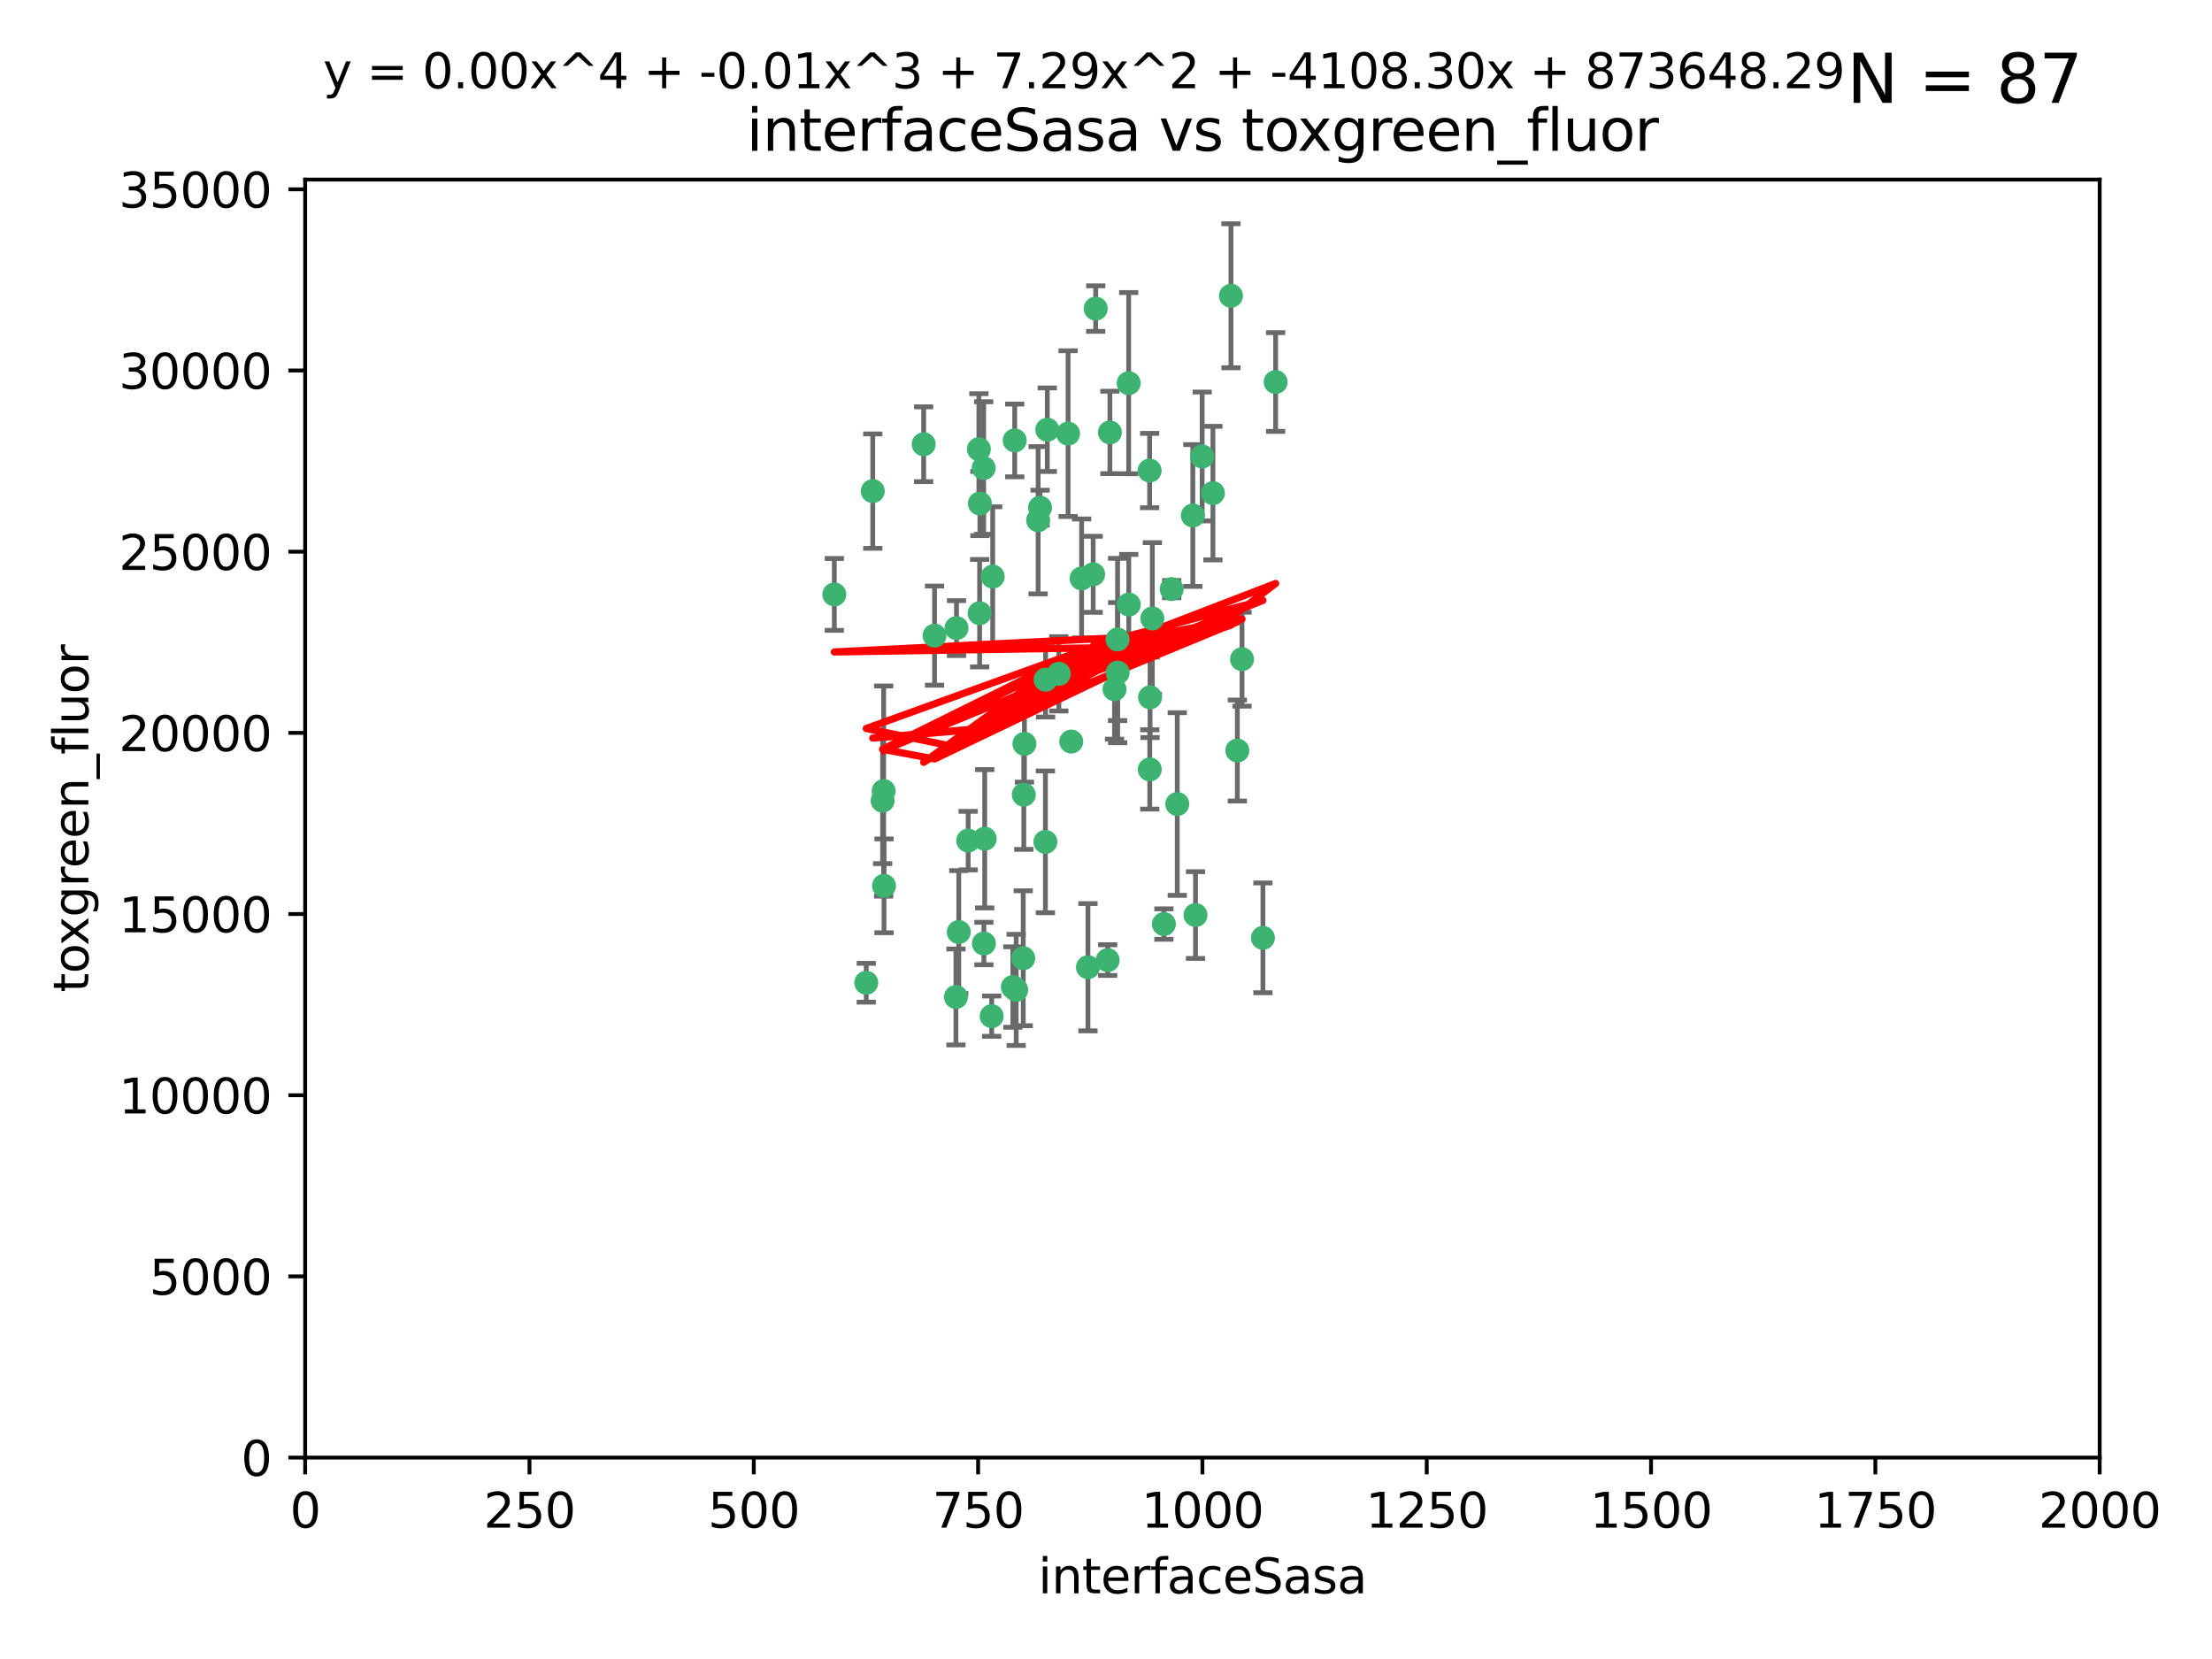 <?xml version="1.0" encoding="utf-8" standalone="no"?>
<!DOCTYPE svg PUBLIC "-//W3C//DTD SVG 1.1//EN"
  "http://www.w3.org/Graphics/SVG/1.1/DTD/svg11.dtd">
<svg xmlns:xlink="http://www.w3.org/1999/xlink" width="460.8pt" height="345.6pt" viewBox="0 0 460.8 345.6" xmlns="http://www.w3.org/2000/svg" version="1.1">
 <defs>
  <style type="text/css">*{stroke-linejoin: round; stroke-linecap: butt}</style>
 </defs>
 <g id="figure_1">
  <g id="patch_1">
   <path d="M 0 345.6 
L 460.8 345.6 
L 460.8 0 
L 0 0 
z
" style="fill: #ffffff"/>
  </g>
  <g id="axes_1">
   <g id="patch_2">
    <path d="M 63.571 303.64 
L 437.4 303.64 
L 437.4 37.411 
L 63.571 37.411 
z
" style="fill: #ffffff"/>
   </g>
   <g id="PathCollection_1">
    <defs>
     <path id="m1c4787250b" d="M 0 1.118 
C 0.297 1.118 0.581 1 0.791 0.791 
C 1 0.581 1.118 0.297 1.118 0 
C 1.118 -0.297 1 -0.581 0.791 -0.791 
C 0.581 -1 0.297 -1.118 0 -1.118 
C -0.297 -1.118 -0.581 -1 -0.791 -0.791 
C -1 -0.581 -1.118 -0.297 -1.118 0 
C -1.118 0.297 -1 0.581 -0.791 0.791 
C -0.581 1 -0.297 1.118 0 1.118 
z
" style="stroke: #3cb371"/>
    </defs>
    <g clip-path="url(#pb68e6c2204)">
     <use xlink:href="#m1c4787250b" x="239.489" y="98.026" style="fill: #3cb371; stroke: #3cb371"/>
     <use xlink:href="#m1c4787250b" x="250.437" y="95.094" style="fill: #3cb371; stroke: #3cb371"/>
     <use xlink:href="#m1c4787250b" x="218.168" y="89.516" style="fill: #3cb371; stroke: #3cb371"/>
     <use xlink:href="#m1c4787250b" x="265.738" y="79.578" style="fill: #3cb371; stroke: #3cb371"/>
     <use xlink:href="#m1c4787250b" x="252.676" y="102.727" style="fill: #3cb371; stroke: #3cb371"/>
     <use xlink:href="#m1c4787250b" x="240.054" y="128.839" style="fill: #3cb371; stroke: #3cb371"/>
     <use xlink:href="#m1c4787250b" x="258.734" y="137.321" style="fill: #3cb371; stroke: #3cb371"/>
     <use xlink:href="#m1c4787250b" x="211.385" y="91.754" style="fill: #3cb371; stroke: #3cb371"/>
     <use xlink:href="#m1c4787250b" x="235.142" y="125.947" style="fill: #3cb371; stroke: #3cb371"/>
     <use xlink:href="#m1c4787250b" x="223.161" y="154.483" style="fill: #3cb371; stroke: #3cb371"/>
     <use xlink:href="#m1c4787250b" x="248.491" y="107.386" style="fill: #3cb371; stroke: #3cb371"/>
     <use xlink:href="#m1c4787250b" x="227.725" y="119.635" style="fill: #3cb371; stroke: #3cb371"/>
     <use xlink:href="#m1c4787250b" x="235.125" y="79.819" style="fill: #3cb371; stroke: #3cb371"/>
     <use xlink:href="#m1c4787250b" x="244.091" y="122.72" style="fill: #3cb371; stroke: #3cb371"/>
     <use xlink:href="#m1c4787250b" x="231.211" y="90.084" style="fill: #3cb371; stroke: #3cb371"/>
     <use xlink:href="#m1c4787250b" x="213.404" y="154.954" style="fill: #3cb371; stroke: #3cb371"/>
     <use xlink:href="#m1c4787250b" x="204.131" y="104.896" style="fill: #3cb371; stroke: #3cb371"/>
     <use xlink:href="#m1c4787250b" x="257.757" y="156.348" style="fill: #3cb371; stroke: #3cb371"/>
     <use xlink:href="#m1c4787250b" x="216.658" y="105.756" style="fill: #3cb371; stroke: #3cb371"/>
     <use xlink:href="#m1c4787250b" x="204.916" y="97.498" style="fill: #3cb371; stroke: #3cb371"/>
     <use xlink:href="#m1c4787250b" x="192.417" y="92.545" style="fill: #3cb371; stroke: #3cb371"/>
     <use xlink:href="#m1c4787250b" x="213.275" y="165.548" style="fill: #3cb371; stroke: #3cb371"/>
     <use xlink:href="#m1c4787250b" x="222.501" y="90.332" style="fill: #3cb371; stroke: #3cb371"/>
     <use xlink:href="#m1c4787250b" x="206.796" y="120.108" style="fill: #3cb371; stroke: #3cb371"/>
     <use xlink:href="#m1c4787250b" x="206.585" y="211.686" style="fill: #3cb371; stroke: #3cb371"/>
     <use xlink:href="#m1c4787250b" x="230.751" y="200.005" style="fill: #3cb371; stroke: #3cb371"/>
     <use xlink:href="#m1c4787250b" x="199.256" y="130.84" style="fill: #3cb371; stroke: #3cb371"/>
     <use xlink:href="#m1c4787250b" x="211.69" y="206.213" style="fill: #3cb371; stroke: #3cb371"/>
     <use xlink:href="#m1c4787250b" x="213.159" y="199.62" style="fill: #3cb371; stroke: #3cb371"/>
     <use xlink:href="#m1c4787250b" x="217.777" y="175.376" style="fill: #3cb371; stroke: #3cb371"/>
     <use xlink:href="#m1c4787250b" x="216.26" y="108.373" style="fill: #3cb371; stroke: #3cb371"/>
     <use xlink:href="#m1c4787250b" x="220.577" y="140.37" style="fill: #3cb371; stroke: #3cb371"/>
     <use xlink:href="#m1c4787250b" x="203.92" y="93.572" style="fill: #3cb371; stroke: #3cb371"/>
     <use xlink:href="#m1c4787250b" x="181.815" y="102.308" style="fill: #3cb371; stroke: #3cb371"/>
     <use xlink:href="#m1c4787250b" x="204.073" y="127.738" style="fill: #3cb371; stroke: #3cb371"/>
     <use xlink:href="#m1c4787250b" x="239.579" y="145.262" style="fill: #3cb371; stroke: #3cb371"/>
     <use xlink:href="#m1c4787250b" x="232.833" y="140.122" style="fill: #3cb371; stroke: #3cb371"/>
     <use xlink:href="#m1c4787250b" x="263.091" y="195.371" style="fill: #3cb371; stroke: #3cb371"/>
     <use xlink:href="#m1c4787250b" x="210.998" y="205.621" style="fill: #3cb371; stroke: #3cb371"/>
     <use xlink:href="#m1c4787250b" x="256.433" y="61.614" style="fill: #3cb371; stroke: #3cb371"/>
     <use xlink:href="#m1c4787250b" x="249.05" y="190.622" style="fill: #3cb371; stroke: #3cb371"/>
     <use xlink:href="#m1c4787250b" x="194.686" y="132.411" style="fill: #3cb371; stroke: #3cb371"/>
     <use xlink:href="#m1c4787250b" x="183.864" y="166.79" style="fill: #3cb371; stroke: #3cb371"/>
     <use xlink:href="#m1c4787250b" x="225.318" y="120.494" style="fill: #3cb371; stroke: #3cb371"/>
     <use xlink:href="#m1c4787250b" x="180.458" y="204.723" style="fill: #3cb371; stroke: #3cb371"/>
     <use xlink:href="#m1c4787250b" x="199.14" y="207.684" style="fill: #3cb371; stroke: #3cb371"/>
     <use xlink:href="#m1c4787250b" x="232.811" y="133.213" style="fill: #3cb371; stroke: #3cb371"/>
     <use xlink:href="#m1c4787250b" x="239.516" y="160.289" style="fill: #3cb371; stroke: #3cb371"/>
     <use xlink:href="#m1c4787250b" x="204.964" y="196.552" style="fill: #3cb371; stroke: #3cb371"/>
     <use xlink:href="#m1c4787250b" x="205.136" y="174.728" style="fill: #3cb371; stroke: #3cb371"/>
     <use xlink:href="#m1c4787250b" x="228.258" y="64.285" style="fill: #3cb371; stroke: #3cb371"/>
     <use xlink:href="#m1c4787250b" x="217.815" y="141.593" style="fill: #3cb371; stroke: #3cb371"/>
     <use xlink:href="#m1c4787250b" x="201.69" y="175.112" style="fill: #3cb371; stroke: #3cb371"/>
     <use xlink:href="#m1c4787250b" x="199.731" y="194.16" style="fill: #3cb371; stroke: #3cb371"/>
     <use xlink:href="#m1c4787250b" x="242.461" y="192.502" style="fill: #3cb371; stroke: #3cb371"/>
     <use xlink:href="#m1c4787250b" x="184.082" y="164.794" style="fill: #3cb371; stroke: #3cb371"/>
     <use xlink:href="#m1c4787250b" x="232.174" y="143.576" style="fill: #3cb371; stroke: #3cb371"/>
     <use xlink:href="#m1c4787250b" x="245.245" y="167.495" style="fill: #3cb371; stroke: #3cb371"/>
     <use xlink:href="#m1c4787250b" x="173.806" y="123.828" style="fill: #3cb371; stroke: #3cb371"/>
     <use xlink:href="#m1c4787250b" x="226.639" y="201.488" style="fill: #3cb371; stroke: #3cb371"/>
     <use xlink:href="#m1c4787250b" x="184.157" y="184.534" style="fill: #3cb371; stroke: #3cb371"/>
    </g>
   </g>
   <g id="matplotlib.axis_1">
    <g id="xtick_1">
     <g id="line2d_1">
      <defs>
       <path id="mad51b288a2" d="M 0 0 
L 0 3.5 
" style="stroke: #000000; stroke-width: 0.8"/>
      </defs>
      <g>
       <use xlink:href="#mad51b288a2" x="63.571" y="303.64" style="stroke: #000000; stroke-width: 0.8"/>
      </g>
     </g>
     <g id="text_1">
      <!-- 0 -->
      <g transform="translate(60.39 318.238)scale(0.1 -0.1)">
       <defs>
        <path id="DejaVuSans-30" d="M 2034 4250 
Q 1547 4250 1301 3770 
Q 1056 3291 1056 2328 
Q 1056 1369 1301 889 
Q 1547 409 2034 409 
Q 2525 409 2770 889 
Q 3016 1369 3016 2328 
Q 3016 3291 2770 3770 
Q 2525 4250 2034 4250 
z
M 2034 4750 
Q 2819 4750 3233 4129 
Q 3647 3509 3647 2328 
Q 3647 1150 3233 529 
Q 2819 -91 2034 -91 
Q 1250 -91 836 529 
Q 422 1150 422 2328 
Q 422 3509 836 4129 
Q 1250 4750 2034 4750 
z
" transform="scale(0.016)"/>
       </defs>
       <use xlink:href="#DejaVuSans-30"/>
      </g>
     </g>
    </g>
    <g id="xtick_2">
     <g id="line2d_2">
      <g>
       <use xlink:href="#mad51b288a2" x="110.3" y="303.64" style="stroke: #000000; stroke-width: 0.8"/>
      </g>
     </g>
     <g id="text_2">
      <!-- 250 -->
      <g transform="translate(100.756 318.238)scale(0.1 -0.1)">
       <defs>
        <path id="DejaVuSans-32" d="M 1228 531 
L 3431 531 
L 3431 0 
L 469 0 
L 469 531 
Q 828 903 1448 1529 
Q 2069 2156 2228 2338 
Q 2531 2678 2651 2914 
Q 2772 3150 2772 3378 
Q 2772 3750 2511 3984 
Q 2250 4219 1831 4219 
Q 1534 4219 1204 4116 
Q 875 4013 500 3803 
L 500 4441 
Q 881 4594 1212 4672 
Q 1544 4750 1819 4750 
Q 2544 4750 2975 4387 
Q 3406 4025 3406 3419 
Q 3406 3131 3298 2873 
Q 3191 2616 2906 2266 
Q 2828 2175 2409 1742 
Q 1991 1309 1228 531 
z
" transform="scale(0.016)"/>
        <path id="DejaVuSans-35" d="M 691 4666 
L 3169 4666 
L 3169 4134 
L 1269 4134 
L 1269 2991 
Q 1406 3038 1543 3061 
Q 1681 3084 1819 3084 
Q 2600 3084 3056 2656 
Q 3513 2228 3513 1497 
Q 3513 744 3044 326 
Q 2575 -91 1722 -91 
Q 1428 -91 1123 -41 
Q 819 9 494 109 
L 494 744 
Q 775 591 1075 516 
Q 1375 441 1709 441 
Q 2250 441 2565 725 
Q 2881 1009 2881 1497 
Q 2881 1984 2565 2268 
Q 2250 2553 1709 2553 
Q 1456 2553 1204 2497 
Q 953 2441 691 2322 
L 691 4666 
z
" transform="scale(0.016)"/>
       </defs>
       <use xlink:href="#DejaVuSans-32"/>
       <use xlink:href="#DejaVuSans-35" x="63.623"/>
       <use xlink:href="#DejaVuSans-30" x="127.246"/>
      </g>
     </g>
    </g>
    <g id="xtick_3">
     <g id="line2d_3">
      <g>
       <use xlink:href="#mad51b288a2" x="157.028" y="303.64" style="stroke: #000000; stroke-width: 0.8"/>
      </g>
     </g>
     <g id="text_3">
      <!-- 500 -->
      <g transform="translate(147.485 318.238)scale(0.1 -0.1)">
       <use xlink:href="#DejaVuSans-35"/>
       <use xlink:href="#DejaVuSans-30" x="63.623"/>
       <use xlink:href="#DejaVuSans-30" x="127.246"/>
      </g>
     </g>
    </g>
    <g id="xtick_4">
     <g id="line2d_4">
      <g>
       <use xlink:href="#mad51b288a2" x="203.757" y="303.64" style="stroke: #000000; stroke-width: 0.8"/>
      </g>
     </g>
     <g id="text_4">
      <!-- 750 -->
      <g transform="translate(194.213 318.238)scale(0.1 -0.1)">
       <defs>
        <path id="DejaVuSans-37" d="M 525 4666 
L 3525 4666 
L 3525 4397 
L 1831 0 
L 1172 0 
L 2766 4134 
L 525 4134 
L 525 4666 
z
" transform="scale(0.016)"/>
       </defs>
       <use xlink:href="#DejaVuSans-37"/>
       <use xlink:href="#DejaVuSans-35" x="63.623"/>
       <use xlink:href="#DejaVuSans-30" x="127.246"/>
      </g>
     </g>
    </g>
    <g id="xtick_5">
     <g id="line2d_5">
      <g>
       <use xlink:href="#mad51b288a2" x="250.486" y="303.64" style="stroke: #000000; stroke-width: 0.8"/>
      </g>
     </g>
     <g id="text_5">
      <!-- 1000 -->
      <g transform="translate(237.761 318.238)scale(0.1 -0.1)">
       <defs>
        <path id="DejaVuSans-31" d="M 794 531 
L 1825 531 
L 1825 4091 
L 703 3866 
L 703 4441 
L 1819 4666 
L 2450 4666 
L 2450 531 
L 3481 531 
L 3481 0 
L 794 0 
L 794 531 
z
" transform="scale(0.016)"/>
       </defs>
       <use xlink:href="#DejaVuSans-31"/>
       <use xlink:href="#DejaVuSans-30" x="63.623"/>
       <use xlink:href="#DejaVuSans-30" x="127.246"/>
       <use xlink:href="#DejaVuSans-30" x="190.869"/>
      </g>
     </g>
    </g>
    <g id="xtick_6">
     <g id="line2d_6">
      <g>
       <use xlink:href="#mad51b288a2" x="297.214" y="303.64" style="stroke: #000000; stroke-width: 0.8"/>
      </g>
     </g>
     <g id="text_6">
      <!-- 1250 -->
      <g transform="translate(284.489 318.238)scale(0.1 -0.1)">
       <use xlink:href="#DejaVuSans-31"/>
       <use xlink:href="#DejaVuSans-32" x="63.623"/>
       <use xlink:href="#DejaVuSans-35" x="127.246"/>
       <use xlink:href="#DejaVuSans-30" x="190.869"/>
      </g>
     </g>
    </g>
    <g id="xtick_7">
     <g id="line2d_7">
      <g>
       <use xlink:href="#mad51b288a2" x="343.943" y="303.64" style="stroke: #000000; stroke-width: 0.8"/>
      </g>
     </g>
     <g id="text_7">
      <!-- 1500 -->
      <g transform="translate(331.218 318.238)scale(0.1 -0.1)">
       <use xlink:href="#DejaVuSans-31"/>
       <use xlink:href="#DejaVuSans-35" x="63.623"/>
       <use xlink:href="#DejaVuSans-30" x="127.246"/>
       <use xlink:href="#DejaVuSans-30" x="190.869"/>
      </g>
     </g>
    </g>
    <g id="xtick_8">
     <g id="line2d_8">
      <g>
       <use xlink:href="#mad51b288a2" x="390.671" y="303.64" style="stroke: #000000; stroke-width: 0.8"/>
      </g>
     </g>
     <g id="text_8">
      <!-- 1750 -->
      <g transform="translate(377.946 318.238)scale(0.1 -0.1)">
       <use xlink:href="#DejaVuSans-31"/>
       <use xlink:href="#DejaVuSans-37" x="63.623"/>
       <use xlink:href="#DejaVuSans-35" x="127.246"/>
       <use xlink:href="#DejaVuSans-30" x="190.869"/>
      </g>
     </g>
    </g>
    <g id="xtick_9">
     <g id="line2d_9">
      <g>
       <use xlink:href="#mad51b288a2" x="437.4" y="303.64" style="stroke: #000000; stroke-width: 0.8"/>
      </g>
     </g>
     <g id="text_9">
      <!-- 2000 -->
      <g transform="translate(424.675 318.238)scale(0.1 -0.1)">
       <use xlink:href="#DejaVuSans-32"/>
       <use xlink:href="#DejaVuSans-30" x="63.623"/>
       <use xlink:href="#DejaVuSans-30" x="127.246"/>
       <use xlink:href="#DejaVuSans-30" x="190.869"/>
      </g>
     </g>
    </g>
    <g id="text_10">
     <!-- interfaceSasa -->
     <g transform="translate(216.279 331.917)scale(0.1 -0.1)">
      <defs>
       <path id="DejaVuSans-69" d="M 603 3500 
L 1178 3500 
L 1178 0 
L 603 0 
L 603 3500 
z
M 603 4863 
L 1178 4863 
L 1178 4134 
L 603 4134 
L 603 4863 
z
" transform="scale(0.016)"/>
       <path id="DejaVuSans-6e" d="M 3513 2113 
L 3513 0 
L 2938 0 
L 2938 2094 
Q 2938 2591 2744 2837 
Q 2550 3084 2163 3084 
Q 1697 3084 1428 2787 
Q 1159 2491 1159 1978 
L 1159 0 
L 581 0 
L 581 3500 
L 1159 3500 
L 1159 2956 
Q 1366 3272 1645 3428 
Q 1925 3584 2291 3584 
Q 2894 3584 3203 3211 
Q 3513 2838 3513 2113 
z
" transform="scale(0.016)"/>
       <path id="DejaVuSans-74" d="M 1172 4494 
L 1172 3500 
L 2356 3500 
L 2356 3053 
L 1172 3053 
L 1172 1153 
Q 1172 725 1289 603 
Q 1406 481 1766 481 
L 2356 481 
L 2356 0 
L 1766 0 
Q 1100 0 847 248 
Q 594 497 594 1153 
L 594 3053 
L 172 3053 
L 172 3500 
L 594 3500 
L 594 4494 
L 1172 4494 
z
" transform="scale(0.016)"/>
       <path id="DejaVuSans-65" d="M 3597 1894 
L 3597 1613 
L 953 1613 
Q 991 1019 1311 708 
Q 1631 397 2203 397 
Q 2534 397 2845 478 
Q 3156 559 3463 722 
L 3463 178 
Q 3153 47 2828 -22 
Q 2503 -91 2169 -91 
Q 1331 -91 842 396 
Q 353 884 353 1716 
Q 353 2575 817 3079 
Q 1281 3584 2069 3584 
Q 2775 3584 3186 3129 
Q 3597 2675 3597 1894 
z
M 3022 2063 
Q 3016 2534 2758 2815 
Q 2500 3097 2075 3097 
Q 1594 3097 1305 2825 
Q 1016 2553 972 2059 
L 3022 2063 
z
" transform="scale(0.016)"/>
       <path id="DejaVuSans-72" d="M 2631 2963 
Q 2534 3019 2420 3045 
Q 2306 3072 2169 3072 
Q 1681 3072 1420 2755 
Q 1159 2438 1159 1844 
L 1159 0 
L 581 0 
L 581 3500 
L 1159 3500 
L 1159 2956 
Q 1341 3275 1631 3429 
Q 1922 3584 2338 3584 
Q 2397 3584 2469 3576 
Q 2541 3569 2628 3553 
L 2631 2963 
z
" transform="scale(0.016)"/>
       <path id="DejaVuSans-66" d="M 2375 4863 
L 2375 4384 
L 1825 4384 
Q 1516 4384 1395 4259 
Q 1275 4134 1275 3809 
L 1275 3500 
L 2222 3500 
L 2222 3053 
L 1275 3053 
L 1275 0 
L 697 0 
L 697 3053 
L 147 3053 
L 147 3500 
L 697 3500 
L 697 3744 
Q 697 4328 969 4595 
Q 1241 4863 1831 4863 
L 2375 4863 
z
" transform="scale(0.016)"/>
       <path id="DejaVuSans-61" d="M 2194 1759 
Q 1497 1759 1228 1600 
Q 959 1441 959 1056 
Q 959 750 1161 570 
Q 1363 391 1709 391 
Q 2188 391 2477 730 
Q 2766 1069 2766 1631 
L 2766 1759 
L 2194 1759 
z
M 3341 1997 
L 3341 0 
L 2766 0 
L 2766 531 
Q 2569 213 2275 61 
Q 1981 -91 1556 -91 
Q 1019 -91 701 211 
Q 384 513 384 1019 
Q 384 1609 779 1909 
Q 1175 2209 1959 2209 
L 2766 2209 
L 2766 2266 
Q 2766 2663 2505 2880 
Q 2244 3097 1772 3097 
Q 1472 3097 1187 3025 
Q 903 2953 641 2809 
L 641 3341 
Q 956 3463 1253 3523 
Q 1550 3584 1831 3584 
Q 2591 3584 2966 3190 
Q 3341 2797 3341 1997 
z
" transform="scale(0.016)"/>
       <path id="DejaVuSans-63" d="M 3122 3366 
L 3122 2828 
Q 2878 2963 2633 3030 
Q 2388 3097 2138 3097 
Q 1578 3097 1268 2742 
Q 959 2388 959 1747 
Q 959 1106 1268 751 
Q 1578 397 2138 397 
Q 2388 397 2633 464 
Q 2878 531 3122 666 
L 3122 134 
Q 2881 22 2623 -34 
Q 2366 -91 2075 -91 
Q 1284 -91 818 406 
Q 353 903 353 1747 
Q 353 2603 823 3093 
Q 1294 3584 2113 3584 
Q 2378 3584 2631 3529 
Q 2884 3475 3122 3366 
z
" transform="scale(0.016)"/>
       <path id="DejaVuSans-53" d="M 3425 4513 
L 3425 3897 
Q 3066 4069 2747 4153 
Q 2428 4238 2131 4238 
Q 1616 4238 1336 4038 
Q 1056 3838 1056 3469 
Q 1056 3159 1242 3001 
Q 1428 2844 1947 2747 
L 2328 2669 
Q 3034 2534 3370 2195 
Q 3706 1856 3706 1288 
Q 3706 609 3251 259 
Q 2797 -91 1919 -91 
Q 1588 -91 1214 -16 
Q 841 59 441 206 
L 441 856 
Q 825 641 1194 531 
Q 1563 422 1919 422 
Q 2459 422 2753 634 
Q 3047 847 3047 1241 
Q 3047 1584 2836 1778 
Q 2625 1972 2144 2069 
L 1759 2144 
Q 1053 2284 737 2584 
Q 422 2884 422 3419 
Q 422 4038 858 4394 
Q 1294 4750 2059 4750 
Q 2388 4750 2728 4690 
Q 3069 4631 3425 4513 
z
" transform="scale(0.016)"/>
       <path id="DejaVuSans-73" d="M 2834 3397 
L 2834 2853 
Q 2591 2978 2328 3040 
Q 2066 3103 1784 3103 
Q 1356 3103 1142 2972 
Q 928 2841 928 2578 
Q 928 2378 1081 2264 
Q 1234 2150 1697 2047 
L 1894 2003 
Q 2506 1872 2764 1633 
Q 3022 1394 3022 966 
Q 3022 478 2636 193 
Q 2250 -91 1575 -91 
Q 1294 -91 989 -36 
Q 684 19 347 128 
L 347 722 
Q 666 556 975 473 
Q 1284 391 1588 391 
Q 1994 391 2212 530 
Q 2431 669 2431 922 
Q 2431 1156 2273 1281 
Q 2116 1406 1581 1522 
L 1381 1569 
Q 847 1681 609 1914 
Q 372 2147 372 2553 
Q 372 3047 722 3315 
Q 1072 3584 1716 3584 
Q 2034 3584 2315 3537 
Q 2597 3491 2834 3397 
z
" transform="scale(0.016)"/>
      </defs>
      <use xlink:href="#DejaVuSans-69"/>
      <use xlink:href="#DejaVuSans-6e" x="27.783"/>
      <use xlink:href="#DejaVuSans-74" x="91.162"/>
      <use xlink:href="#DejaVuSans-65" x="130.371"/>
      <use xlink:href="#DejaVuSans-72" x="191.895"/>
      <use xlink:href="#DejaVuSans-66" x="233.008"/>
      <use xlink:href="#DejaVuSans-61" x="268.213"/>
      <use xlink:href="#DejaVuSans-63" x="329.492"/>
      <use xlink:href="#DejaVuSans-65" x="384.473"/>
      <use xlink:href="#DejaVuSans-53" x="445.996"/>
      <use xlink:href="#DejaVuSans-61" x="509.473"/>
      <use xlink:href="#DejaVuSans-73" x="570.752"/>
      <use xlink:href="#DejaVuSans-61" x="622.852"/>
     </g>
    </g>
   </g>
   <g id="matplotlib.axis_2">
    <g id="ytick_1">
     <g id="line2d_10">
      <defs>
       <path id="m37bd0677e0" d="M 0 0 
L -3.5 0 
" style="stroke: #000000; stroke-width: 0.8"/>
      </defs>
      <g>
       <use xlink:href="#m37bd0677e0" x="63.571" y="303.64" style="stroke: #000000; stroke-width: 0.8"/>
      </g>
     </g>
     <g id="text_11">
      <!-- 0 -->
      <g transform="translate(50.209 307.439)scale(0.1 -0.1)">
       <use xlink:href="#DejaVuSans-30"/>
      </g>
     </g>
    </g>
    <g id="ytick_2">
     <g id="line2d_11">
      <g>
       <use xlink:href="#m37bd0677e0" x="63.571" y="265.897" style="stroke: #000000; stroke-width: 0.8"/>
      </g>
     </g>
     <g id="text_12">
      <!-- 5000 -->
      <g transform="translate(31.121 269.696)scale(0.1 -0.1)">
       <use xlink:href="#DejaVuSans-35"/>
       <use xlink:href="#DejaVuSans-30" x="63.623"/>
       <use xlink:href="#DejaVuSans-30" x="127.246"/>
       <use xlink:href="#DejaVuSans-30" x="190.869"/>
      </g>
     </g>
    </g>
    <g id="ytick_3">
     <g id="line2d_12">
      <g>
       <use xlink:href="#m37bd0677e0" x="63.571" y="228.154" style="stroke: #000000; stroke-width: 0.8"/>
      </g>
     </g>
     <g id="text_13">
      <!-- 10000 -->
      <g transform="translate(24.759 231.953)scale(0.1 -0.1)">
       <use xlink:href="#DejaVuSans-31"/>
       <use xlink:href="#DejaVuSans-30" x="63.623"/>
       <use xlink:href="#DejaVuSans-30" x="127.246"/>
       <use xlink:href="#DejaVuSans-30" x="190.869"/>
       <use xlink:href="#DejaVuSans-30" x="254.492"/>
      </g>
     </g>
    </g>
    <g id="ytick_4">
     <g id="line2d_13">
      <g>
       <use xlink:href="#m37bd0677e0" x="63.571" y="190.411" style="stroke: #000000; stroke-width: 0.8"/>
      </g>
     </g>
     <g id="text_14">
      <!-- 15000 -->
      <g transform="translate(24.759 194.21)scale(0.1 -0.1)">
       <use xlink:href="#DejaVuSans-31"/>
       <use xlink:href="#DejaVuSans-35" x="63.623"/>
       <use xlink:href="#DejaVuSans-30" x="127.246"/>
       <use xlink:href="#DejaVuSans-30" x="190.869"/>
       <use xlink:href="#DejaVuSans-30" x="254.492"/>
      </g>
     </g>
    </g>
    <g id="ytick_5">
     <g id="line2d_14">
      <g>
       <use xlink:href="#m37bd0677e0" x="63.571" y="152.668" style="stroke: #000000; stroke-width: 0.8"/>
      </g>
     </g>
     <g id="text_15">
      <!-- 20000 -->
      <g transform="translate(24.759 156.467)scale(0.1 -0.1)">
       <use xlink:href="#DejaVuSans-32"/>
       <use xlink:href="#DejaVuSans-30" x="63.623"/>
       <use xlink:href="#DejaVuSans-30" x="127.246"/>
       <use xlink:href="#DejaVuSans-30" x="190.869"/>
       <use xlink:href="#DejaVuSans-30" x="254.492"/>
      </g>
     </g>
    </g>
    <g id="ytick_6">
     <g id="line2d_15">
      <g>
       <use xlink:href="#m37bd0677e0" x="63.571" y="114.925" style="stroke: #000000; stroke-width: 0.8"/>
      </g>
     </g>
     <g id="text_16">
      <!-- 25000 -->
      <g transform="translate(24.759 118.724)scale(0.1 -0.1)">
       <use xlink:href="#DejaVuSans-32"/>
       <use xlink:href="#DejaVuSans-35" x="63.623"/>
       <use xlink:href="#DejaVuSans-30" x="127.246"/>
       <use xlink:href="#DejaVuSans-30" x="190.869"/>
       <use xlink:href="#DejaVuSans-30" x="254.492"/>
      </g>
     </g>
    </g>
    <g id="ytick_7">
     <g id="line2d_16">
      <g>
       <use xlink:href="#m37bd0677e0" x="63.571" y="77.181" style="stroke: #000000; stroke-width: 0.8"/>
      </g>
     </g>
     <g id="text_17">
      <!-- 30000 -->
      <g transform="translate(24.759 80.981)scale(0.1 -0.1)">
       <defs>
        <path id="DejaVuSans-33" d="M 2597 2516 
Q 3050 2419 3304 2112 
Q 3559 1806 3559 1356 
Q 3559 666 3084 287 
Q 2609 -91 1734 -91 
Q 1441 -91 1130 -33 
Q 819 25 488 141 
L 488 750 
Q 750 597 1062 519 
Q 1375 441 1716 441 
Q 2309 441 2620 675 
Q 2931 909 2931 1356 
Q 2931 1769 2642 2001 
Q 2353 2234 1838 2234 
L 1294 2234 
L 1294 2753 
L 1863 2753 
Q 2328 2753 2575 2939 
Q 2822 3125 2822 3475 
Q 2822 3834 2567 4026 
Q 2313 4219 1838 4219 
Q 1578 4219 1281 4162 
Q 984 4106 628 3988 
L 628 4550 
Q 988 4650 1302 4700 
Q 1616 4750 1894 4750 
Q 2613 4750 3031 4423 
Q 3450 4097 3450 3541 
Q 3450 3153 3228 2886 
Q 3006 2619 2597 2516 
z
" transform="scale(0.016)"/>
       </defs>
       <use xlink:href="#DejaVuSans-33"/>
       <use xlink:href="#DejaVuSans-30" x="63.623"/>
       <use xlink:href="#DejaVuSans-30" x="127.246"/>
       <use xlink:href="#DejaVuSans-30" x="190.869"/>
       <use xlink:href="#DejaVuSans-30" x="254.492"/>
      </g>
     </g>
    </g>
    <g id="ytick_8">
     <g id="line2d_17">
      <g>
       <use xlink:href="#m37bd0677e0" x="63.571" y="39.438" style="stroke: #000000; stroke-width: 0.8"/>
      </g>
     </g>
     <g id="text_18">
      <!-- 35000 -->
      <g transform="translate(24.759 43.238)scale(0.1 -0.1)">
       <use xlink:href="#DejaVuSans-33"/>
       <use xlink:href="#DejaVuSans-35" x="63.623"/>
       <use xlink:href="#DejaVuSans-30" x="127.246"/>
       <use xlink:href="#DejaVuSans-30" x="190.869"/>
       <use xlink:href="#DejaVuSans-30" x="254.492"/>
      </g>
     </g>
    </g>
    <g id="text_19">
     <!-- toxgreen_fluor -->
     <g transform="translate(18.401 206.72)rotate(-90)scale(0.1 -0.1)">
      <defs>
       <path id="DejaVuSans-6f" d="M 1959 3097 
Q 1497 3097 1228 2736 
Q 959 2375 959 1747 
Q 959 1119 1226 758 
Q 1494 397 1959 397 
Q 2419 397 2687 759 
Q 2956 1122 2956 1747 
Q 2956 2369 2687 2733 
Q 2419 3097 1959 3097 
z
M 1959 3584 
Q 2709 3584 3137 3096 
Q 3566 2609 3566 1747 
Q 3566 888 3137 398 
Q 2709 -91 1959 -91 
Q 1206 -91 779 398 
Q 353 888 353 1747 
Q 353 2609 779 3096 
Q 1206 3584 1959 3584 
z
" transform="scale(0.016)"/>
       <path id="DejaVuSans-78" d="M 3513 3500 
L 2247 1797 
L 3578 0 
L 2900 0 
L 1881 1375 
L 863 0 
L 184 0 
L 1544 1831 
L 300 3500 
L 978 3500 
L 1906 2253 
L 2834 3500 
L 3513 3500 
z
" transform="scale(0.016)"/>
       <path id="DejaVuSans-67" d="M 2906 1791 
Q 2906 2416 2648 2759 
Q 2391 3103 1925 3103 
Q 1463 3103 1205 2759 
Q 947 2416 947 1791 
Q 947 1169 1205 825 
Q 1463 481 1925 481 
Q 2391 481 2648 825 
Q 2906 1169 2906 1791 
z
M 3481 434 
Q 3481 -459 3084 -895 
Q 2688 -1331 1869 -1331 
Q 1566 -1331 1297 -1286 
Q 1028 -1241 775 -1147 
L 775 -588 
Q 1028 -725 1275 -790 
Q 1522 -856 1778 -856 
Q 2344 -856 2625 -561 
Q 2906 -266 2906 331 
L 2906 616 
Q 2728 306 2450 153 
Q 2172 0 1784 0 
Q 1141 0 747 490 
Q 353 981 353 1791 
Q 353 2603 747 3093 
Q 1141 3584 1784 3584 
Q 2172 3584 2450 3431 
Q 2728 3278 2906 2969 
L 2906 3500 
L 3481 3500 
L 3481 434 
z
" transform="scale(0.016)"/>
       <path id="DejaVuSans-5f" d="M 3263 -1063 
L 3263 -1509 
L -63 -1509 
L -63 -1063 
L 3263 -1063 
z
" transform="scale(0.016)"/>
       <path id="DejaVuSans-6c" d="M 603 4863 
L 1178 4863 
L 1178 0 
L 603 0 
L 603 4863 
z
" transform="scale(0.016)"/>
       <path id="DejaVuSans-75" d="M 544 1381 
L 544 3500 
L 1119 3500 
L 1119 1403 
Q 1119 906 1312 657 
Q 1506 409 1894 409 
Q 2359 409 2629 706 
Q 2900 1003 2900 1516 
L 2900 3500 
L 3475 3500 
L 3475 0 
L 2900 0 
L 2900 538 
Q 2691 219 2414 64 
Q 2138 -91 1772 -91 
Q 1169 -91 856 284 
Q 544 659 544 1381 
z
M 1991 3584 
L 1991 3584 
z
" transform="scale(0.016)"/>
      </defs>
      <use xlink:href="#DejaVuSans-74"/>
      <use xlink:href="#DejaVuSans-6f" x="39.209"/>
      <use xlink:href="#DejaVuSans-78" x="97.266"/>
      <use xlink:href="#DejaVuSans-67" x="156.445"/>
      <use xlink:href="#DejaVuSans-72" x="219.922"/>
      <use xlink:href="#DejaVuSans-65" x="258.785"/>
      <use xlink:href="#DejaVuSans-65" x="320.309"/>
      <use xlink:href="#DejaVuSans-6e" x="381.832"/>
      <use xlink:href="#DejaVuSans-5f" x="445.211"/>
      <use xlink:href="#DejaVuSans-66" x="495.211"/>
      <use xlink:href="#DejaVuSans-6c" x="530.416"/>
      <use xlink:href="#DejaVuSans-75" x="558.199"/>
      <use xlink:href="#DejaVuSans-6f" x="621.578"/>
      <use xlink:href="#DejaVuSans-72" x="682.76"/>
     </g>
    </g>
   </g>
   <g id="LineCollection_1">
    <path d="M 239.489 105.772 
L 239.489 90.281 
" clip-path="url(#pb68e6c2204)" style="fill: none; stroke: #696969"/>
    <path d="M 250.437 108.514 
L 250.437 81.675 
" clip-path="url(#pb68e6c2204)" style="fill: none; stroke: #696969"/>
    <path d="M 218.168 98.217 
L 218.168 80.815 
" clip-path="url(#pb68e6c2204)" style="fill: none; stroke: #696969"/>
    <path d="M 265.738 89.863 
L 265.738 69.294 
" clip-path="url(#pb68e6c2204)" style="fill: none; stroke: #696969"/>
    <path d="M 252.676 116.638 
L 252.676 88.815 
" clip-path="url(#pb68e6c2204)" style="fill: none; stroke: #696969"/>
    <path d="M 240.054 144.637 
L 240.054 113.041 
" clip-path="url(#pb68e6c2204)" style="fill: none; stroke: #696969"/>
    <path d="M 258.734 147.102 
L 258.734 127.541 
" clip-path="url(#pb68e6c2204)" style="fill: none; stroke: #696969"/>
    <path d="M 211.385 99.334 
L 211.385 84.174 
" clip-path="url(#pb68e6c2204)" style="fill: none; stroke: #696969"/>
    <path d="M 235.142 136.397 
L 235.142 115.497 
" clip-path="url(#pb68e6c2204)" style="fill: none; stroke: #696969"/>
    <path d="M 223.161 155.048 
L 223.161 153.918 
" clip-path="url(#pb68e6c2204)" style="fill: none; stroke: #696969"/>
    <path d="M 248.491 122.155 
L 248.491 92.617 
" clip-path="url(#pb68e6c2204)" style="fill: none; stroke: #696969"/>
    <path d="M 227.725 127.554 
L 227.725 111.717 
" clip-path="url(#pb68e6c2204)" style="fill: none; stroke: #696969"/>
    <path d="M 235.125 98.693 
L 235.125 60.945 
" clip-path="url(#pb68e6c2204)" style="fill: none; stroke: #696969"/>
    <path d="M 244.091 124.514 
L 244.091 120.926 
" clip-path="url(#pb68e6c2204)" style="fill: none; stroke: #696969"/>
    <path d="M 231.211 98.668 
L 231.211 81.501 
" clip-path="url(#pb68e6c2204)" style="fill: none; stroke: #696969"/>
    <path d="M 213.404 162.929 
L 213.404 146.979 
" clip-path="url(#pb68e6c2204)" style="fill: none; stroke: #696969"/>
    <path d="M 204.131 111.578 
L 204.131 98.214 
" clip-path="url(#pb68e6c2204)" style="fill: none; stroke: #696969"/>
    <path d="M 257.757 166.868 
L 257.757 145.829 
" clip-path="url(#pb68e6c2204)" style="fill: none; stroke: #696969"/>
    <path d="M 216.658 109.392 
L 216.658 102.12 
" clip-path="url(#pb68e6c2204)" style="fill: none; stroke: #696969"/>
    <path d="M 204.916 111.302 
L 204.916 83.693 
" clip-path="url(#pb68e6c2204)" style="fill: none; stroke: #696969"/>
    <path d="M 192.417 100.341 
L 192.417 84.749 
" clip-path="url(#pb68e6c2204)" style="fill: none; stroke: #696969"/>
    <path d="M 213.275 176.939 
L 213.275 154.157 
" clip-path="url(#pb68e6c2204)" style="fill: none; stroke: #696969"/>
    <path d="M 222.501 107.592 
L 222.501 73.071 
" clip-path="url(#pb68e6c2204)" style="fill: none; stroke: #696969"/>
    <path d="M 206.796 134.641 
L 206.796 105.576 
" clip-path="url(#pb68e6c2204)" style="fill: none; stroke: #696969"/>
    <path d="M 206.585 215.883 
L 206.585 207.488 
" clip-path="url(#pb68e6c2204)" style="fill: none; stroke: #696969"/>
    <path d="M 230.751 203.204 
L 230.751 196.806 
" clip-path="url(#pb68e6c2204)" style="fill: none; stroke: #696969"/>
    <path d="M 199.256 136.561 
L 199.256 125.12 
" clip-path="url(#pb68e6c2204)" style="fill: none; stroke: #696969"/>
    <path d="M 211.69 217.788 
L 211.69 194.637 
" clip-path="url(#pb68e6c2204)" style="fill: none; stroke: #696969"/>
    <path d="M 213.159 213.675 
L 213.159 185.565 
" clip-path="url(#pb68e6c2204)" style="fill: none; stroke: #696969"/>
    <path d="M 217.777 190.142 
L 217.777 160.609 
" clip-path="url(#pb68e6c2204)" style="fill: none; stroke: #696969"/>
    <path d="M 216.26 123.707 
L 216.26 93.039 
" clip-path="url(#pb68e6c2204)" style="fill: none; stroke: #696969"/>
    <path d="M 220.577 148.106 
L 220.577 132.634 
" clip-path="url(#pb68e6c2204)" style="fill: none; stroke: #696969"/>
    <path d="M 203.92 105.129 
L 203.92 82.016 
" clip-path="url(#pb68e6c2204)" style="fill: none; stroke: #696969"/>
    <path d="M 181.815 114.22 
L 181.815 90.397 
" clip-path="url(#pb68e6c2204)" style="fill: none; stroke: #696969"/>
    <path d="M 204.073 138.926 
L 204.073 116.549 
" clip-path="url(#pb68e6c2204)" style="fill: none; stroke: #696969"/>
    <path d="M 239.579 153.647 
L 239.579 136.877 
" clip-path="url(#pb68e6c2204)" style="fill: none; stroke: #696969"/>
    <path d="M 232.833 154.719 
L 232.833 125.526 
" clip-path="url(#pb68e6c2204)" style="fill: none; stroke: #696969"/>
    <path d="M 263.091 206.807 
L 263.091 183.935 
" clip-path="url(#pb68e6c2204)" style="fill: none; stroke: #696969"/>
    <path d="M 210.998 214 
L 210.998 197.242 
" clip-path="url(#pb68e6c2204)" style="fill: none; stroke: #696969"/>
    <path d="M 256.433 76.614 
L 256.433 46.614 
" clip-path="url(#pb68e6c2204)" style="fill: none; stroke: #696969"/>
    <path d="M 249.05 199.661 
L 249.05 181.584 
" clip-path="url(#pb68e6c2204)" style="fill: none; stroke: #696969"/>
    <path d="M 194.686 142.738 
L 194.686 122.084 
" clip-path="url(#pb68e6c2204)" style="fill: none; stroke: #696969"/>
    <path d="M 183.864 179.908 
L 183.864 153.671 
" clip-path="url(#pb68e6c2204)" style="fill: none; stroke: #696969"/>
    <path d="M 225.318 132.879 
L 225.318 108.108 
" clip-path="url(#pb68e6c2204)" style="fill: none; stroke: #696969"/>
    <path d="M 180.458 208.763 
L 180.458 200.682 
" clip-path="url(#pb68e6c2204)" style="fill: none; stroke: #696969"/>
    <path d="M 199.14 217.677 
L 199.14 197.69 
" clip-path="url(#pb68e6c2204)" style="fill: none; stroke: #696969"/>
    <path d="M 232.811 150.11 
L 232.811 116.316 
" clip-path="url(#pb68e6c2204)" style="fill: none; stroke: #696969"/>
    <path d="M 239.516 168.551 
L 239.516 152.026 
" clip-path="url(#pb68e6c2204)" style="fill: none; stroke: #696969"/>
    <path d="M 204.964 200.974 
L 204.964 192.13 
" clip-path="url(#pb68e6c2204)" style="fill: none; stroke: #696969"/>
    <path d="M 205.136 189.135 
L 205.136 160.322 
" clip-path="url(#pb68e6c2204)" style="fill: none; stroke: #696969"/>
    <path d="M 228.258 69.03 
L 228.258 59.54 
" clip-path="url(#pb68e6c2204)" style="fill: none; stroke: #696969"/>
    <path d="M 217.815 149.363 
L 217.815 133.823 
" clip-path="url(#pb68e6c2204)" style="fill: none; stroke: #696969"/>
    <path d="M 201.69 181.212 
L 201.69 169.013 
" clip-path="url(#pb68e6c2204)" style="fill: none; stroke: #696969"/>
    <path d="M 199.731 206.958 
L 199.731 181.362 
" clip-path="url(#pb68e6c2204)" style="fill: none; stroke: #696969"/>
    <path d="M 242.461 195.669 
L 242.461 189.335 
" clip-path="url(#pb68e6c2204)" style="fill: none; stroke: #696969"/>
    <path d="M 184.082 186.68 
L 184.082 142.908 
" clip-path="url(#pb68e6c2204)" style="fill: none; stroke: #696969"/>
    <path d="M 232.174 153.98 
L 232.174 133.171 
" clip-path="url(#pb68e6c2204)" style="fill: none; stroke: #696969"/>
    <path d="M 245.245 186.519 
L 245.245 148.47 
" clip-path="url(#pb68e6c2204)" style="fill: none; stroke: #696969"/>
    <path d="M 173.806 131.314 
L 173.806 116.343 
" clip-path="url(#pb68e6c2204)" style="fill: none; stroke: #696969"/>
    <path d="M 226.639 214.744 
L 226.639 188.233 
" clip-path="url(#pb68e6c2204)" style="fill: none; stroke: #696969"/>
    <path d="M 184.157 194.3 
L 184.157 174.769 
" clip-path="url(#pb68e6c2204)" style="fill: none; stroke: #696969"/>
   </g>
   <g id="line2d_18">
    <defs>
     <path id="mde9c25afaf" d="M 2 0 
L -2 -0 
" style="stroke: #696969"/>
    </defs>
    <g clip-path="url(#pb68e6c2204)">
     <use xlink:href="#mde9c25afaf" x="239.489" y="105.772" style="fill: #696969; stroke: #696969"/>
     <use xlink:href="#mde9c25afaf" x="250.437" y="108.514" style="fill: #696969; stroke: #696969"/>
     <use xlink:href="#mde9c25afaf" x="218.168" y="98.217" style="fill: #696969; stroke: #696969"/>
     <use xlink:href="#mde9c25afaf" x="265.738" y="89.863" style="fill: #696969; stroke: #696969"/>
     <use xlink:href="#mde9c25afaf" x="252.676" y="116.638" style="fill: #696969; stroke: #696969"/>
     <use xlink:href="#mde9c25afaf" x="240.054" y="144.637" style="fill: #696969; stroke: #696969"/>
     <use xlink:href="#mde9c25afaf" x="258.734" y="147.102" style="fill: #696969; stroke: #696969"/>
     <use xlink:href="#mde9c25afaf" x="211.385" y="99.334" style="fill: #696969; stroke: #696969"/>
     <use xlink:href="#mde9c25afaf" x="235.142" y="136.397" style="fill: #696969; stroke: #696969"/>
     <use xlink:href="#mde9c25afaf" x="223.161" y="155.048" style="fill: #696969; stroke: #696969"/>
     <use xlink:href="#mde9c25afaf" x="248.491" y="122.155" style="fill: #696969; stroke: #696969"/>
     <use xlink:href="#mde9c25afaf" x="227.725" y="127.554" style="fill: #696969; stroke: #696969"/>
     <use xlink:href="#mde9c25afaf" x="235.125" y="98.693" style="fill: #696969; stroke: #696969"/>
     <use xlink:href="#mde9c25afaf" x="244.091" y="124.514" style="fill: #696969; stroke: #696969"/>
     <use xlink:href="#mde9c25afaf" x="231.211" y="98.668" style="fill: #696969; stroke: #696969"/>
     <use xlink:href="#mde9c25afaf" x="213.404" y="162.929" style="fill: #696969; stroke: #696969"/>
     <use xlink:href="#mde9c25afaf" x="204.131" y="111.578" style="fill: #696969; stroke: #696969"/>
     <use xlink:href="#mde9c25afaf" x="257.757" y="166.868" style="fill: #696969; stroke: #696969"/>
     <use xlink:href="#mde9c25afaf" x="216.658" y="109.392" style="fill: #696969; stroke: #696969"/>
     <use xlink:href="#mde9c25afaf" x="204.916" y="111.302" style="fill: #696969; stroke: #696969"/>
     <use xlink:href="#mde9c25afaf" x="192.417" y="100.341" style="fill: #696969; stroke: #696969"/>
     <use xlink:href="#mde9c25afaf" x="213.275" y="176.939" style="fill: #696969; stroke: #696969"/>
     <use xlink:href="#mde9c25afaf" x="222.501" y="107.592" style="fill: #696969; stroke: #696969"/>
     <use xlink:href="#mde9c25afaf" x="206.796" y="134.641" style="fill: #696969; stroke: #696969"/>
     <use xlink:href="#mde9c25afaf" x="206.585" y="215.883" style="fill: #696969; stroke: #696969"/>
     <use xlink:href="#mde9c25afaf" x="230.751" y="203.204" style="fill: #696969; stroke: #696969"/>
     <use xlink:href="#mde9c25afaf" x="199.256" y="136.561" style="fill: #696969; stroke: #696969"/>
     <use xlink:href="#mde9c25afaf" x="211.69" y="217.788" style="fill: #696969; stroke: #696969"/>
     <use xlink:href="#mde9c25afaf" x="213.159" y="213.675" style="fill: #696969; stroke: #696969"/>
     <use xlink:href="#mde9c25afaf" x="217.777" y="190.142" style="fill: #696969; stroke: #696969"/>
     <use xlink:href="#mde9c25afaf" x="216.26" y="123.707" style="fill: #696969; stroke: #696969"/>
     <use xlink:href="#mde9c25afaf" x="220.577" y="148.106" style="fill: #696969; stroke: #696969"/>
     <use xlink:href="#mde9c25afaf" x="203.92" y="105.129" style="fill: #696969; stroke: #696969"/>
     <use xlink:href="#mde9c25afaf" x="181.815" y="114.22" style="fill: #696969; stroke: #696969"/>
     <use xlink:href="#mde9c25afaf" x="204.073" y="138.926" style="fill: #696969; stroke: #696969"/>
     <use xlink:href="#mde9c25afaf" x="239.579" y="153.647" style="fill: #696969; stroke: #696969"/>
     <use xlink:href="#mde9c25afaf" x="232.833" y="154.719" style="fill: #696969; stroke: #696969"/>
     <use xlink:href="#mde9c25afaf" x="263.091" y="206.807" style="fill: #696969; stroke: #696969"/>
     <use xlink:href="#mde9c25afaf" x="210.998" y="214" style="fill: #696969; stroke: #696969"/>
     <use xlink:href="#mde9c25afaf" x="256.433" y="76.614" style="fill: #696969; stroke: #696969"/>
     <use xlink:href="#mde9c25afaf" x="249.05" y="199.661" style="fill: #696969; stroke: #696969"/>
     <use xlink:href="#mde9c25afaf" x="194.686" y="142.738" style="fill: #696969; stroke: #696969"/>
     <use xlink:href="#mde9c25afaf" x="183.864" y="179.908" style="fill: #696969; stroke: #696969"/>
     <use xlink:href="#mde9c25afaf" x="225.318" y="132.879" style="fill: #696969; stroke: #696969"/>
     <use xlink:href="#mde9c25afaf" x="180.458" y="208.763" style="fill: #696969; stroke: #696969"/>
     <use xlink:href="#mde9c25afaf" x="199.14" y="217.677" style="fill: #696969; stroke: #696969"/>
     <use xlink:href="#mde9c25afaf" x="232.811" y="150.11" style="fill: #696969; stroke: #696969"/>
     <use xlink:href="#mde9c25afaf" x="239.516" y="168.551" style="fill: #696969; stroke: #696969"/>
     <use xlink:href="#mde9c25afaf" x="204.964" y="200.974" style="fill: #696969; stroke: #696969"/>
     <use xlink:href="#mde9c25afaf" x="205.136" y="189.135" style="fill: #696969; stroke: #696969"/>
     <use xlink:href="#mde9c25afaf" x="228.258" y="69.03" style="fill: #696969; stroke: #696969"/>
     <use xlink:href="#mde9c25afaf" x="217.815" y="149.363" style="fill: #696969; stroke: #696969"/>
     <use xlink:href="#mde9c25afaf" x="201.69" y="181.212" style="fill: #696969; stroke: #696969"/>
     <use xlink:href="#mde9c25afaf" x="199.731" y="206.958" style="fill: #696969; stroke: #696969"/>
     <use xlink:href="#mde9c25afaf" x="242.461" y="195.669" style="fill: #696969; stroke: #696969"/>
     <use xlink:href="#mde9c25afaf" x="184.082" y="186.68" style="fill: #696969; stroke: #696969"/>
     <use xlink:href="#mde9c25afaf" x="232.174" y="153.98" style="fill: #696969; stroke: #696969"/>
     <use xlink:href="#mde9c25afaf" x="245.245" y="186.519" style="fill: #696969; stroke: #696969"/>
     <use xlink:href="#mde9c25afaf" x="173.806" y="131.314" style="fill: #696969; stroke: #696969"/>
     <use xlink:href="#mde9c25afaf" x="226.639" y="214.744" style="fill: #696969; stroke: #696969"/>
     <use xlink:href="#mde9c25afaf" x="184.157" y="194.3" style="fill: #696969; stroke: #696969"/>
    </g>
   </g>
   <g id="line2d_19">
    <g clip-path="url(#pb68e6c2204)">
     <use xlink:href="#mde9c25afaf" x="239.489" y="90.281" style="fill: #696969; stroke: #696969"/>
     <use xlink:href="#mde9c25afaf" x="250.437" y="81.675" style="fill: #696969; stroke: #696969"/>
     <use xlink:href="#mde9c25afaf" x="218.168" y="80.815" style="fill: #696969; stroke: #696969"/>
     <use xlink:href="#mde9c25afaf" x="265.738" y="69.294" style="fill: #696969; stroke: #696969"/>
     <use xlink:href="#mde9c25afaf" x="252.676" y="88.815" style="fill: #696969; stroke: #696969"/>
     <use xlink:href="#mde9c25afaf" x="240.054" y="113.041" style="fill: #696969; stroke: #696969"/>
     <use xlink:href="#mde9c25afaf" x="258.734" y="127.541" style="fill: #696969; stroke: #696969"/>
     <use xlink:href="#mde9c25afaf" x="211.385" y="84.174" style="fill: #696969; stroke: #696969"/>
     <use xlink:href="#mde9c25afaf" x="235.142" y="115.497" style="fill: #696969; stroke: #696969"/>
     <use xlink:href="#mde9c25afaf" x="223.161" y="153.918" style="fill: #696969; stroke: #696969"/>
     <use xlink:href="#mde9c25afaf" x="248.491" y="92.617" style="fill: #696969; stroke: #696969"/>
     <use xlink:href="#mde9c25afaf" x="227.725" y="111.717" style="fill: #696969; stroke: #696969"/>
     <use xlink:href="#mde9c25afaf" x="235.125" y="60.945" style="fill: #696969; stroke: #696969"/>
     <use xlink:href="#mde9c25afaf" x="244.091" y="120.926" style="fill: #696969; stroke: #696969"/>
     <use xlink:href="#mde9c25afaf" x="231.211" y="81.501" style="fill: #696969; stroke: #696969"/>
     <use xlink:href="#mde9c25afaf" x="213.404" y="146.979" style="fill: #696969; stroke: #696969"/>
     <use xlink:href="#mde9c25afaf" x="204.131" y="98.214" style="fill: #696969; stroke: #696969"/>
     <use xlink:href="#mde9c25afaf" x="257.757" y="145.829" style="fill: #696969; stroke: #696969"/>
     <use xlink:href="#mde9c25afaf" x="216.658" y="102.12" style="fill: #696969; stroke: #696969"/>
     <use xlink:href="#mde9c25afaf" x="204.916" y="83.693" style="fill: #696969; stroke: #696969"/>
     <use xlink:href="#mde9c25afaf" x="192.417" y="84.749" style="fill: #696969; stroke: #696969"/>
     <use xlink:href="#mde9c25afaf" x="213.275" y="154.157" style="fill: #696969; stroke: #696969"/>
     <use xlink:href="#mde9c25afaf" x="222.501" y="73.071" style="fill: #696969; stroke: #696969"/>
     <use xlink:href="#mde9c25afaf" x="206.796" y="105.576" style="fill: #696969; stroke: #696969"/>
     <use xlink:href="#mde9c25afaf" x="206.585" y="207.488" style="fill: #696969; stroke: #696969"/>
     <use xlink:href="#mde9c25afaf" x="230.751" y="196.806" style="fill: #696969; stroke: #696969"/>
     <use xlink:href="#mde9c25afaf" x="199.256" y="125.12" style="fill: #696969; stroke: #696969"/>
     <use xlink:href="#mde9c25afaf" x="211.69" y="194.637" style="fill: #696969; stroke: #696969"/>
     <use xlink:href="#mde9c25afaf" x="213.159" y="185.565" style="fill: #696969; stroke: #696969"/>
     <use xlink:href="#mde9c25afaf" x="217.777" y="160.609" style="fill: #696969; stroke: #696969"/>
     <use xlink:href="#mde9c25afaf" x="216.26" y="93.039" style="fill: #696969; stroke: #696969"/>
     <use xlink:href="#mde9c25afaf" x="220.577" y="132.634" style="fill: #696969; stroke: #696969"/>
     <use xlink:href="#mde9c25afaf" x="203.92" y="82.016" style="fill: #696969; stroke: #696969"/>
     <use xlink:href="#mde9c25afaf" x="181.815" y="90.397" style="fill: #696969; stroke: #696969"/>
     <use xlink:href="#mde9c25afaf" x="204.073" y="116.549" style="fill: #696969; stroke: #696969"/>
     <use xlink:href="#mde9c25afaf" x="239.579" y="136.877" style="fill: #696969; stroke: #696969"/>
     <use xlink:href="#mde9c25afaf" x="232.833" y="125.526" style="fill: #696969; stroke: #696969"/>
     <use xlink:href="#mde9c25afaf" x="263.091" y="183.935" style="fill: #696969; stroke: #696969"/>
     <use xlink:href="#mde9c25afaf" x="210.998" y="197.242" style="fill: #696969; stroke: #696969"/>
     <use xlink:href="#mde9c25afaf" x="256.433" y="46.614" style="fill: #696969; stroke: #696969"/>
     <use xlink:href="#mde9c25afaf" x="249.05" y="181.584" style="fill: #696969; stroke: #696969"/>
     <use xlink:href="#mde9c25afaf" x="194.686" y="122.084" style="fill: #696969; stroke: #696969"/>
     <use xlink:href="#mde9c25afaf" x="183.864" y="153.671" style="fill: #696969; stroke: #696969"/>
     <use xlink:href="#mde9c25afaf" x="225.318" y="108.108" style="fill: #696969; stroke: #696969"/>
     <use xlink:href="#mde9c25afaf" x="180.458" y="200.682" style="fill: #696969; stroke: #696969"/>
     <use xlink:href="#mde9c25afaf" x="199.14" y="197.69" style="fill: #696969; stroke: #696969"/>
     <use xlink:href="#mde9c25afaf" x="232.811" y="116.316" style="fill: #696969; stroke: #696969"/>
     <use xlink:href="#mde9c25afaf" x="239.516" y="152.026" style="fill: #696969; stroke: #696969"/>
     <use xlink:href="#mde9c25afaf" x="204.964" y="192.13" style="fill: #696969; stroke: #696969"/>
     <use xlink:href="#mde9c25afaf" x="205.136" y="160.322" style="fill: #696969; stroke: #696969"/>
     <use xlink:href="#mde9c25afaf" x="228.258" y="59.54" style="fill: #696969; stroke: #696969"/>
     <use xlink:href="#mde9c25afaf" x="217.815" y="133.823" style="fill: #696969; stroke: #696969"/>
     <use xlink:href="#mde9c25afaf" x="201.69" y="169.013" style="fill: #696969; stroke: #696969"/>
     <use xlink:href="#mde9c25afaf" x="199.731" y="181.362" style="fill: #696969; stroke: #696969"/>
     <use xlink:href="#mde9c25afaf" x="242.461" y="189.335" style="fill: #696969; stroke: #696969"/>
     <use xlink:href="#mde9c25afaf" x="184.082" y="142.908" style="fill: #696969; stroke: #696969"/>
     <use xlink:href="#mde9c25afaf" x="232.174" y="133.171" style="fill: #696969; stroke: #696969"/>
     <use xlink:href="#mde9c25afaf" x="245.245" y="148.47" style="fill: #696969; stroke: #696969"/>
     <use xlink:href="#mde9c25afaf" x="173.806" y="116.343" style="fill: #696969; stroke: #696969"/>
     <use xlink:href="#mde9c25afaf" x="226.639" y="188.233" style="fill: #696969; stroke: #696969"/>
     <use xlink:href="#mde9c25afaf" x="184.157" y="174.769" style="fill: #696969; stroke: #696969"/>
    </g>
   </g>
   <g id="line2d_20">
    <path d="M 239.489 132.334 
L 250.437 131.901 
L 218.168 139.849 
L 265.738 121.55 
L 252.676 131.506 
L 240.054 132.313 
L 258.734 128.955 
L 211.385 145.317 
L 235.142 132.694 
L 223.161 136.668 
L 248.491 132.095 
L 227.725 134.548 
L 235.125 132.696 
L 244.091 132.244 
L 231.211 133.447 
L 213.404 143.587 
L 204.131 151.717 
L 257.757 129.555 
L 216.658 140.97 
L 204.916 151.041 
L 192.417 158.806 
L 213.275 143.695 
L 222.501 137.039 
L 206.796 149.387 
L 206.585 149.574 
L 230.751 133.568 
L 199.256 155.546 
L 211.69 145.052 
L 213.159 143.793 
L 217.777 140.133 
L 216.26 141.277 
L 220.577 138.208 
L 203.92 151.897 
L 181.815 153.754 
L 204.073 151.767 
L 239.579 132.331 
L 232.833 133.078 
L 263.091 125.076 
L 210.998 145.655 
L 256.433 130.239 
L 249.05 132.051 
L 194.686 158.11 
L 183.864 156.085 
L 225.318 135.569 
L 180.458 151.76 
L 199.14 155.626 
L 232.811 133.083 
L 239.516 132.333 
L 204.964 150.999 
L 205.136 150.849 
L 228.258 134.351 
L 217.815 140.106 
L 201.69 153.732 
L 199.731 155.212 
L 242.461 132.263 
L 184.082 156.289 
L 232.174 133.218 
L 245.245 132.227 
L 173.806 135.817 
L 226.639 134.982 
L 184.157 156.356 
" clip-path="url(#pb68e6c2204)" style="fill: none; stroke: #ff0000; stroke-width: 1.5; stroke-linecap: square"/>
   </g>
   <g id="line2d_21">
    <defs>
     <path id="m19c9a947ac" d="M 0 2 
C 0.53 2 1.039 1.789 1.414 1.414 
C 1.789 1.039 2 0.53 2 0 
C 2 -0.53 1.789 -1.039 1.414 -1.414 
C 1.039 -1.789 0.53 -2 0 -2 
C -0.53 -2 -1.039 -1.789 -1.414 -1.414 
C -1.789 -1.039 -2 -0.53 -2 0 
C -2 0.53 -1.789 1.039 -1.414 1.414 
C -1.039 1.789 -0.53 2 0 2 
z
" style="stroke: #3cb371"/>
    </defs>
    <g clip-path="url(#pb68e6c2204)">
     <use xlink:href="#m19c9a947ac" x="239.489" y="98.026" style="fill: #3cb371; stroke: #3cb371"/>
     <use xlink:href="#m19c9a947ac" x="250.437" y="95.094" style="fill: #3cb371; stroke: #3cb371"/>
     <use xlink:href="#m19c9a947ac" x="218.168" y="89.516" style="fill: #3cb371; stroke: #3cb371"/>
     <use xlink:href="#m19c9a947ac" x="265.738" y="79.578" style="fill: #3cb371; stroke: #3cb371"/>
     <use xlink:href="#m19c9a947ac" x="252.676" y="102.727" style="fill: #3cb371; stroke: #3cb371"/>
     <use xlink:href="#m19c9a947ac" x="240.054" y="128.839" style="fill: #3cb371; stroke: #3cb371"/>
     <use xlink:href="#m19c9a947ac" x="258.734" y="137.321" style="fill: #3cb371; stroke: #3cb371"/>
     <use xlink:href="#m19c9a947ac" x="211.385" y="91.754" style="fill: #3cb371; stroke: #3cb371"/>
     <use xlink:href="#m19c9a947ac" x="235.142" y="125.947" style="fill: #3cb371; stroke: #3cb371"/>
     <use xlink:href="#m19c9a947ac" x="223.161" y="154.483" style="fill: #3cb371; stroke: #3cb371"/>
     <use xlink:href="#m19c9a947ac" x="248.491" y="107.386" style="fill: #3cb371; stroke: #3cb371"/>
     <use xlink:href="#m19c9a947ac" x="227.725" y="119.635" style="fill: #3cb371; stroke: #3cb371"/>
     <use xlink:href="#m19c9a947ac" x="235.125" y="79.819" style="fill: #3cb371; stroke: #3cb371"/>
     <use xlink:href="#m19c9a947ac" x="244.091" y="122.72" style="fill: #3cb371; stroke: #3cb371"/>
     <use xlink:href="#m19c9a947ac" x="231.211" y="90.084" style="fill: #3cb371; stroke: #3cb371"/>
     <use xlink:href="#m19c9a947ac" x="213.404" y="154.954" style="fill: #3cb371; stroke: #3cb371"/>
     <use xlink:href="#m19c9a947ac" x="204.131" y="104.896" style="fill: #3cb371; stroke: #3cb371"/>
     <use xlink:href="#m19c9a947ac" x="257.757" y="156.348" style="fill: #3cb371; stroke: #3cb371"/>
     <use xlink:href="#m19c9a947ac" x="216.658" y="105.756" style="fill: #3cb371; stroke: #3cb371"/>
     <use xlink:href="#m19c9a947ac" x="204.916" y="97.498" style="fill: #3cb371; stroke: #3cb371"/>
     <use xlink:href="#m19c9a947ac" x="192.417" y="92.545" style="fill: #3cb371; stroke: #3cb371"/>
     <use xlink:href="#m19c9a947ac" x="213.275" y="165.548" style="fill: #3cb371; stroke: #3cb371"/>
     <use xlink:href="#m19c9a947ac" x="222.501" y="90.332" style="fill: #3cb371; stroke: #3cb371"/>
     <use xlink:href="#m19c9a947ac" x="206.796" y="120.108" style="fill: #3cb371; stroke: #3cb371"/>
     <use xlink:href="#m19c9a947ac" x="206.585" y="211.686" style="fill: #3cb371; stroke: #3cb371"/>
     <use xlink:href="#m19c9a947ac" x="230.751" y="200.005" style="fill: #3cb371; stroke: #3cb371"/>
     <use xlink:href="#m19c9a947ac" x="199.256" y="130.84" style="fill: #3cb371; stroke: #3cb371"/>
     <use xlink:href="#m19c9a947ac" x="211.69" y="206.213" style="fill: #3cb371; stroke: #3cb371"/>
     <use xlink:href="#m19c9a947ac" x="213.159" y="199.62" style="fill: #3cb371; stroke: #3cb371"/>
     <use xlink:href="#m19c9a947ac" x="217.777" y="175.376" style="fill: #3cb371; stroke: #3cb371"/>
     <use xlink:href="#m19c9a947ac" x="216.26" y="108.373" style="fill: #3cb371; stroke: #3cb371"/>
     <use xlink:href="#m19c9a947ac" x="220.577" y="140.37" style="fill: #3cb371; stroke: #3cb371"/>
     <use xlink:href="#m19c9a947ac" x="203.92" y="93.572" style="fill: #3cb371; stroke: #3cb371"/>
     <use xlink:href="#m19c9a947ac" x="181.815" y="102.308" style="fill: #3cb371; stroke: #3cb371"/>
     <use xlink:href="#m19c9a947ac" x="204.073" y="127.738" style="fill: #3cb371; stroke: #3cb371"/>
     <use xlink:href="#m19c9a947ac" x="239.579" y="145.262" style="fill: #3cb371; stroke: #3cb371"/>
     <use xlink:href="#m19c9a947ac" x="232.833" y="140.122" style="fill: #3cb371; stroke: #3cb371"/>
     <use xlink:href="#m19c9a947ac" x="263.091" y="195.371" style="fill: #3cb371; stroke: #3cb371"/>
     <use xlink:href="#m19c9a947ac" x="210.998" y="205.621" style="fill: #3cb371; stroke: #3cb371"/>
     <use xlink:href="#m19c9a947ac" x="256.433" y="61.614" style="fill: #3cb371; stroke: #3cb371"/>
     <use xlink:href="#m19c9a947ac" x="249.05" y="190.622" style="fill: #3cb371; stroke: #3cb371"/>
     <use xlink:href="#m19c9a947ac" x="194.686" y="132.411" style="fill: #3cb371; stroke: #3cb371"/>
     <use xlink:href="#m19c9a947ac" x="183.864" y="166.79" style="fill: #3cb371; stroke: #3cb371"/>
     <use xlink:href="#m19c9a947ac" x="225.318" y="120.494" style="fill: #3cb371; stroke: #3cb371"/>
     <use xlink:href="#m19c9a947ac" x="180.458" y="204.723" style="fill: #3cb371; stroke: #3cb371"/>
     <use xlink:href="#m19c9a947ac" x="199.14" y="207.684" style="fill: #3cb371; stroke: #3cb371"/>
     <use xlink:href="#m19c9a947ac" x="232.811" y="133.213" style="fill: #3cb371; stroke: #3cb371"/>
     <use xlink:href="#m19c9a947ac" x="239.516" y="160.289" style="fill: #3cb371; stroke: #3cb371"/>
     <use xlink:href="#m19c9a947ac" x="204.964" y="196.552" style="fill: #3cb371; stroke: #3cb371"/>
     <use xlink:href="#m19c9a947ac" x="205.136" y="174.728" style="fill: #3cb371; stroke: #3cb371"/>
     <use xlink:href="#m19c9a947ac" x="228.258" y="64.285" style="fill: #3cb371; stroke: #3cb371"/>
     <use xlink:href="#m19c9a947ac" x="217.815" y="141.593" style="fill: #3cb371; stroke: #3cb371"/>
     <use xlink:href="#m19c9a947ac" x="201.69" y="175.112" style="fill: #3cb371; stroke: #3cb371"/>
     <use xlink:href="#m19c9a947ac" x="199.731" y="194.16" style="fill: #3cb371; stroke: #3cb371"/>
     <use xlink:href="#m19c9a947ac" x="242.461" y="192.502" style="fill: #3cb371; stroke: #3cb371"/>
     <use xlink:href="#m19c9a947ac" x="184.082" y="164.794" style="fill: #3cb371; stroke: #3cb371"/>
     <use xlink:href="#m19c9a947ac" x="232.174" y="143.576" style="fill: #3cb371; stroke: #3cb371"/>
     <use xlink:href="#m19c9a947ac" x="245.245" y="167.495" style="fill: #3cb371; stroke: #3cb371"/>
     <use xlink:href="#m19c9a947ac" x="173.806" y="123.828" style="fill: #3cb371; stroke: #3cb371"/>
     <use xlink:href="#m19c9a947ac" x="226.639" y="201.488" style="fill: #3cb371; stroke: #3cb371"/>
     <use xlink:href="#m19c9a947ac" x="184.157" y="184.534" style="fill: #3cb371; stroke: #3cb371"/>
    </g>
   </g>
   <g id="patch_3">
    <path d="M 63.571 303.64 
L 63.571 37.411 
" style="fill: none; stroke: #000000; stroke-width: 0.8; stroke-linejoin: miter; stroke-linecap: square"/>
   </g>
   <g id="patch_4">
    <path d="M 437.4 303.64 
L 437.4 37.411 
" style="fill: none; stroke: #000000; stroke-width: 0.8; stroke-linejoin: miter; stroke-linecap: square"/>
   </g>
   <g id="patch_5">
    <path d="M 63.571 303.64 
L 437.4 303.64 
" style="fill: none; stroke: #000000; stroke-width: 0.8; stroke-linejoin: miter; stroke-linecap: square"/>
   </g>
   <g id="patch_6">
    <path d="M 63.571 37.411 
L 437.4 37.411 
" style="fill: none; stroke: #000000; stroke-width: 0.8; stroke-linejoin: miter; stroke-linecap: square"/>
   </g>
   <g id="text_20">
    <!-- N = 87 -->
    <g transform="translate(384.743 21.426)scale(0.14 -0.14)">
     <defs>
      <path id="DejaVuSans-4e" d="M 628 4666 
L 1478 4666 
L 3547 763 
L 3547 4666 
L 4159 4666 
L 4159 0 
L 3309 0 
L 1241 3903 
L 1241 0 
L 628 0 
L 628 4666 
z
" transform="scale(0.016)"/>
      <path id="DejaVuSans-20" transform="scale(0.016)"/>
      <path id="DejaVuSans-3d" d="M 678 2906 
L 4684 2906 
L 4684 2381 
L 678 2381 
L 678 2906 
z
M 678 1631 
L 4684 1631 
L 4684 1100 
L 678 1100 
L 678 1631 
z
" transform="scale(0.016)"/>
      <path id="DejaVuSans-38" d="M 2034 2216 
Q 1584 2216 1326 1975 
Q 1069 1734 1069 1313 
Q 1069 891 1326 650 
Q 1584 409 2034 409 
Q 2484 409 2743 651 
Q 3003 894 3003 1313 
Q 3003 1734 2745 1975 
Q 2488 2216 2034 2216 
z
M 1403 2484 
Q 997 2584 770 2862 
Q 544 3141 544 3541 
Q 544 4100 942 4425 
Q 1341 4750 2034 4750 
Q 2731 4750 3128 4425 
Q 3525 4100 3525 3541 
Q 3525 3141 3298 2862 
Q 3072 2584 2669 2484 
Q 3125 2378 3379 2068 
Q 3634 1759 3634 1313 
Q 3634 634 3220 271 
Q 2806 -91 2034 -91 
Q 1263 -91 848 271 
Q 434 634 434 1313 
Q 434 1759 690 2068 
Q 947 2378 1403 2484 
z
M 1172 3481 
Q 1172 3119 1398 2916 
Q 1625 2713 2034 2713 
Q 2441 2713 2670 2916 
Q 2900 3119 2900 3481 
Q 2900 3844 2670 4047 
Q 2441 4250 2034 4250 
Q 1625 4250 1398 4047 
Q 1172 3844 1172 3481 
z
" transform="scale(0.016)"/>
     </defs>
     <use xlink:href="#DejaVuSans-4e"/>
     <use xlink:href="#DejaVuSans-20" x="74.805"/>
     <use xlink:href="#DejaVuSans-3d" x="106.592"/>
     <use xlink:href="#DejaVuSans-20" x="190.381"/>
     <use xlink:href="#DejaVuSans-38" x="222.168"/>
     <use xlink:href="#DejaVuSans-37" x="285.791"/>
    </g>
   </g>
   <g id="text_21">
    <!-- y = 0.00x^4 + -0.01x^3 + 7.29x^2 + -4108.30x + 873648.29 -->
    <g transform="translate(67.31 18.387)scale(0.1 -0.1)">
     <defs>
      <path id="DejaVuSans-79" d="M 2059 -325 
Q 1816 -950 1584 -1140 
Q 1353 -1331 966 -1331 
L 506 -1331 
L 506 -850 
L 844 -850 
Q 1081 -850 1212 -737 
Q 1344 -625 1503 -206 
L 1606 56 
L 191 3500 
L 800 3500 
L 1894 763 
L 2988 3500 
L 3597 3500 
L 2059 -325 
z
" transform="scale(0.016)"/>
      <path id="DejaVuSans-2e" d="M 684 794 
L 1344 794 
L 1344 0 
L 684 0 
L 684 794 
z
" transform="scale(0.016)"/>
      <path id="DejaVuSans-5e" d="M 2988 4666 
L 4684 2925 
L 4056 2925 
L 2681 4159 
L 1306 2925 
L 678 2925 
L 2375 4666 
L 2988 4666 
z
" transform="scale(0.016)"/>
      <path id="DejaVuSans-34" d="M 2419 4116 
L 825 1625 
L 2419 1625 
L 2419 4116 
z
M 2253 4666 
L 3047 4666 
L 3047 1625 
L 3713 1625 
L 3713 1100 
L 3047 1100 
L 3047 0 
L 2419 0 
L 2419 1100 
L 313 1100 
L 313 1709 
L 2253 4666 
z
" transform="scale(0.016)"/>
      <path id="DejaVuSans-2b" d="M 2944 4013 
L 2944 2272 
L 4684 2272 
L 4684 1741 
L 2944 1741 
L 2944 0 
L 2419 0 
L 2419 1741 
L 678 1741 
L 678 2272 
L 2419 2272 
L 2419 4013 
L 2944 4013 
z
" transform="scale(0.016)"/>
      <path id="DejaVuSans-2d" d="M 313 2009 
L 1997 2009 
L 1997 1497 
L 313 1497 
L 313 2009 
z
" transform="scale(0.016)"/>
      <path id="DejaVuSans-39" d="M 703 97 
L 703 672 
Q 941 559 1184 500 
Q 1428 441 1663 441 
Q 2288 441 2617 861 
Q 2947 1281 2994 2138 
Q 2813 1869 2534 1725 
Q 2256 1581 1919 1581 
Q 1219 1581 811 2004 
Q 403 2428 403 3163 
Q 403 3881 828 4315 
Q 1253 4750 1959 4750 
Q 2769 4750 3195 4129 
Q 3622 3509 3622 2328 
Q 3622 1225 3098 567 
Q 2575 -91 1691 -91 
Q 1453 -91 1209 -44 
Q 966 3 703 97 
z
M 1959 2075 
Q 2384 2075 2632 2365 
Q 2881 2656 2881 3163 
Q 2881 3666 2632 3958 
Q 2384 4250 1959 4250 
Q 1534 4250 1286 3958 
Q 1038 3666 1038 3163 
Q 1038 2656 1286 2365 
Q 1534 2075 1959 2075 
z
" transform="scale(0.016)"/>
      <path id="DejaVuSans-36" d="M 2113 2584 
Q 1688 2584 1439 2293 
Q 1191 2003 1191 1497 
Q 1191 994 1439 701 
Q 1688 409 2113 409 
Q 2538 409 2786 701 
Q 3034 994 3034 1497 
Q 3034 2003 2786 2293 
Q 2538 2584 2113 2584 
z
M 3366 4563 
L 3366 3988 
Q 3128 4100 2886 4159 
Q 2644 4219 2406 4219 
Q 1781 4219 1451 3797 
Q 1122 3375 1075 2522 
Q 1259 2794 1537 2939 
Q 1816 3084 2150 3084 
Q 2853 3084 3261 2657 
Q 3669 2231 3669 1497 
Q 3669 778 3244 343 
Q 2819 -91 2113 -91 
Q 1303 -91 875 529 
Q 447 1150 447 2328 
Q 447 3434 972 4092 
Q 1497 4750 2381 4750 
Q 2619 4750 2861 4703 
Q 3103 4656 3366 4563 
z
" transform="scale(0.016)"/>
     </defs>
     <use xlink:href="#DejaVuSans-79"/>
     <use xlink:href="#DejaVuSans-20" x="59.18"/>
     <use xlink:href="#DejaVuSans-3d" x="90.967"/>
     <use xlink:href="#DejaVuSans-20" x="174.756"/>
     <use xlink:href="#DejaVuSans-30" x="206.543"/>
     <use xlink:href="#DejaVuSans-2e" x="270.166"/>
     <use xlink:href="#DejaVuSans-30" x="301.953"/>
     <use xlink:href="#DejaVuSans-30" x="365.576"/>
     <use xlink:href="#DejaVuSans-78" x="429.199"/>
     <use xlink:href="#DejaVuSans-5e" x="488.379"/>
     <use xlink:href="#DejaVuSans-34" x="572.168"/>
     <use xlink:href="#DejaVuSans-20" x="635.791"/>
     <use xlink:href="#DejaVuSans-2b" x="667.578"/>
     <use xlink:href="#DejaVuSans-20" x="751.367"/>
     <use xlink:href="#DejaVuSans-2d" x="783.154"/>
     <use xlink:href="#DejaVuSans-30" x="819.238"/>
     <use xlink:href="#DejaVuSans-2e" x="882.861"/>
     <use xlink:href="#DejaVuSans-30" x="914.648"/>
     <use xlink:href="#DejaVuSans-31" x="978.271"/>
     <use xlink:href="#DejaVuSans-78" x="1041.895"/>
     <use xlink:href="#DejaVuSans-5e" x="1101.074"/>
     <use xlink:href="#DejaVuSans-33" x="1184.863"/>
     <use xlink:href="#DejaVuSans-20" x="1248.486"/>
     <use xlink:href="#DejaVuSans-2b" x="1280.273"/>
     <use xlink:href="#DejaVuSans-20" x="1364.062"/>
     <use xlink:href="#DejaVuSans-37" x="1395.85"/>
     <use xlink:href="#DejaVuSans-2e" x="1459.473"/>
     <use xlink:href="#DejaVuSans-32" x="1491.26"/>
     <use xlink:href="#DejaVuSans-39" x="1554.883"/>
     <use xlink:href="#DejaVuSans-78" x="1618.506"/>
     <use xlink:href="#DejaVuSans-5e" x="1677.686"/>
     <use xlink:href="#DejaVuSans-32" x="1761.475"/>
     <use xlink:href="#DejaVuSans-20" x="1825.098"/>
     <use xlink:href="#DejaVuSans-2b" x="1856.885"/>
     <use xlink:href="#DejaVuSans-20" x="1940.674"/>
     <use xlink:href="#DejaVuSans-2d" x="1972.461"/>
     <use xlink:href="#DejaVuSans-34" x="2008.545"/>
     <use xlink:href="#DejaVuSans-31" x="2072.168"/>
     <use xlink:href="#DejaVuSans-30" x="2135.791"/>
     <use xlink:href="#DejaVuSans-38" x="2199.414"/>
     <use xlink:href="#DejaVuSans-2e" x="2263.037"/>
     <use xlink:href="#DejaVuSans-33" x="2294.824"/>
     <use xlink:href="#DejaVuSans-30" x="2358.447"/>
     <use xlink:href="#DejaVuSans-78" x="2422.07"/>
     <use xlink:href="#DejaVuSans-20" x="2481.25"/>
     <use xlink:href="#DejaVuSans-2b" x="2513.037"/>
     <use xlink:href="#DejaVuSans-20" x="2596.826"/>
     <use xlink:href="#DejaVuSans-38" x="2628.613"/>
     <use xlink:href="#DejaVuSans-37" x="2692.236"/>
     <use xlink:href="#DejaVuSans-33" x="2755.859"/>
     <use xlink:href="#DejaVuSans-36" x="2819.482"/>
     <use xlink:href="#DejaVuSans-34" x="2883.105"/>
     <use xlink:href="#DejaVuSans-38" x="2946.729"/>
     <use xlink:href="#DejaVuSans-2e" x="3010.352"/>
     <use xlink:href="#DejaVuSans-32" x="3042.139"/>
     <use xlink:href="#DejaVuSans-39" x="3105.762"/>
    </g>
   </g>
   <g id="text_22">
    <!-- interfaceSasa vs toxgreen_fluor -->
    <g transform="translate(155.513 31.411)scale(0.12 -0.12)">
     <defs>
      <path id="DejaVuSans-76" d="M 191 3500 
L 800 3500 
L 1894 563 
L 2988 3500 
L 3597 3500 
L 2284 0 
L 1503 0 
L 191 3500 
z
" transform="scale(0.016)"/>
     </defs>
     <use xlink:href="#DejaVuSans-69"/>
     <use xlink:href="#DejaVuSans-6e" x="27.783"/>
     <use xlink:href="#DejaVuSans-74" x="91.162"/>
     <use xlink:href="#DejaVuSans-65" x="130.371"/>
     <use xlink:href="#DejaVuSans-72" x="191.895"/>
     <use xlink:href="#DejaVuSans-66" x="233.008"/>
     <use xlink:href="#DejaVuSans-61" x="268.213"/>
     <use xlink:href="#DejaVuSans-63" x="329.492"/>
     <use xlink:href="#DejaVuSans-65" x="384.473"/>
     <use xlink:href="#DejaVuSans-53" x="445.996"/>
     <use xlink:href="#DejaVuSans-61" x="509.473"/>
     <use xlink:href="#DejaVuSans-73" x="570.752"/>
     <use xlink:href="#DejaVuSans-61" x="622.852"/>
     <use xlink:href="#DejaVuSans-20" x="684.131"/>
     <use xlink:href="#DejaVuSans-76" x="715.918"/>
     <use xlink:href="#DejaVuSans-73" x="775.098"/>
     <use xlink:href="#DejaVuSans-20" x="827.197"/>
     <use xlink:href="#DejaVuSans-74" x="858.984"/>
     <use xlink:href="#DejaVuSans-6f" x="898.193"/>
     <use xlink:href="#DejaVuSans-78" x="956.25"/>
     <use xlink:href="#DejaVuSans-67" x="1015.43"/>
     <use xlink:href="#DejaVuSans-72" x="1078.906"/>
     <use xlink:href="#DejaVuSans-65" x="1117.77"/>
     <use xlink:href="#DejaVuSans-65" x="1179.293"/>
     <use xlink:href="#DejaVuSans-6e" x="1240.816"/>
     <use xlink:href="#DejaVuSans-5f" x="1304.195"/>
     <use xlink:href="#DejaVuSans-66" x="1354.195"/>
     <use xlink:href="#DejaVuSans-6c" x="1389.4"/>
     <use xlink:href="#DejaVuSans-75" x="1417.184"/>
     <use xlink:href="#DejaVuSans-6f" x="1480.562"/>
     <use xlink:href="#DejaVuSans-72" x="1541.744"/>
    </g>
   </g>
  </g>
 </g>
 <defs>
  <clipPath id="pb68e6c2204">
   <rect x="63.571" y="37.411" width="373.829" height="266.229"/>
  </clipPath>
 </defs>
</svg>
